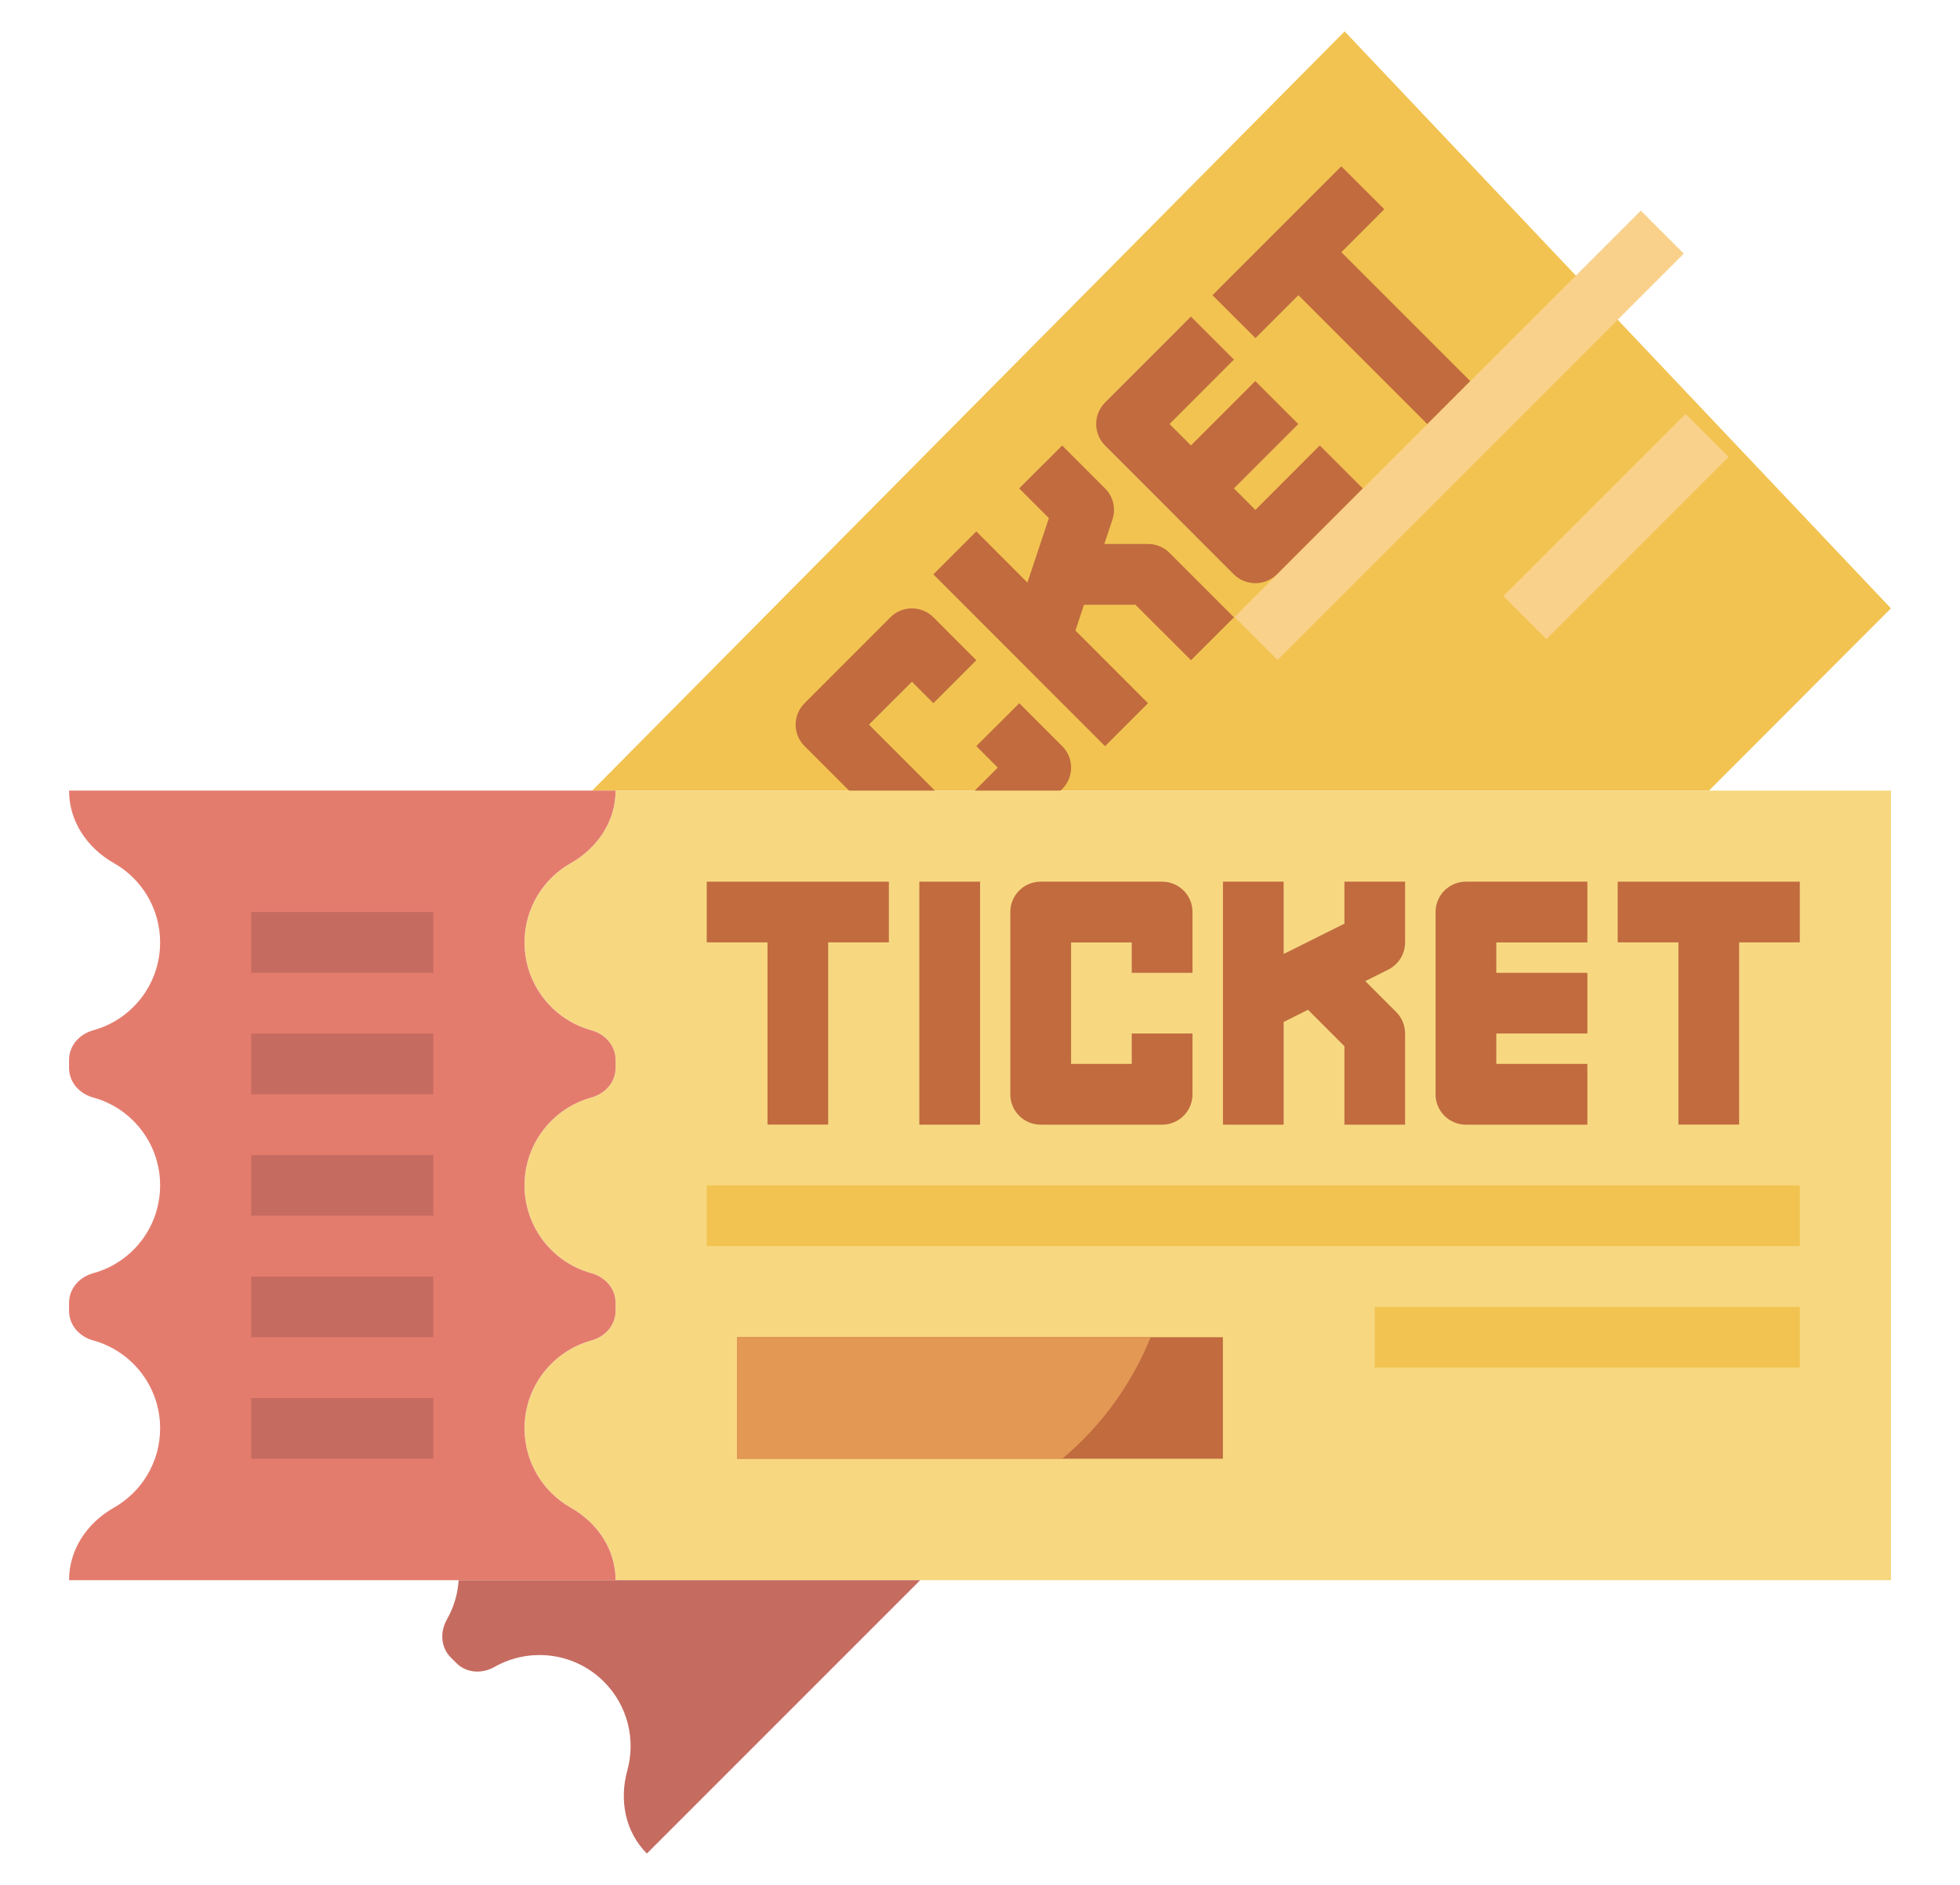 <svg width="26" height="25" viewBox="0 0 26 25" fill="none" xmlns="http://www.w3.org/2000/svg">
<path d="M22.67 10.486L25.084 8.069L17.837 0.416L7.855 10.486" fill="#F2C351"/>
<path d="M19.943 7.907L22.36 5.49L22.93 6.06L20.513 8.477L19.943 7.907Z" fill="#F9D18B"/>
<path d="M16.377 8.183L21.766 2.794L22.336 3.364L16.947 8.753L16.377 8.183Z" fill="#F9D18B"/>
<path d="M11.812 8.187L10.673 9.327C10.515 9.484 10.515 9.739 10.673 9.896L12.382 11.605C12.539 11.762 12.793 11.762 12.951 11.605L14.09 10.466C14.248 10.308 14.248 10.054 14.09 9.896L13.521 9.327L12.951 9.896L13.236 10.181L12.666 10.751L11.527 9.611L12.097 9.042L12.382 9.327L12.951 8.757L12.382 8.187C12.224 8.03 11.969 8.03 11.812 8.187Z" fill="#C16B3F"/>
<path d="M17.794 3.345L18.363 2.775L17.793 2.206L16.084 3.915L16.654 4.484L17.224 3.915L18.933 5.624L19.503 5.054L17.794 3.345Z" fill="#C16B3F"/>
<path d="M15.229 7.215H14.649L14.757 6.891C14.805 6.746 14.767 6.586 14.66 6.479L14.09 5.909L13.52 6.478L13.914 6.872L13.629 7.727L12.951 7.048L12.381 7.618L14.659 9.897L15.229 9.327L14.266 8.363L14.38 8.021H15.062L15.799 8.757L16.369 8.188L15.514 7.333C15.439 7.257 15.336 7.215 15.229 7.215Z" fill="#C16B3F"/>
<path d="M16.653 6.763L16.368 6.478L17.222 5.624L16.652 5.054L15.798 5.908L15.514 5.624L16.368 4.769L15.798 4.199L14.659 5.339C14.502 5.496 14.502 5.751 14.659 5.909L16.367 7.618C16.446 7.696 16.549 7.735 16.652 7.735C16.756 7.735 16.859 7.696 16.938 7.618L18.077 6.478L17.507 5.908L16.653 6.763Z" fill="#C16B3F"/>
<path d="M8.167 20.959H25.085V10.486H8.167C8.167 10.893 7.927 11.247 7.573 11.448C7.206 11.655 6.959 12.049 6.959 12.5C6.959 13.056 7.335 13.525 7.846 13.665C8.03 13.716 8.167 13.868 8.167 14.059V14.163C8.167 14.354 8.03 14.506 7.846 14.557C7.335 14.697 6.959 15.166 6.959 15.722C6.959 16.279 7.335 16.747 7.846 16.887C8.03 16.938 8.167 17.09 8.167 17.281V17.386C8.167 17.577 8.03 17.729 7.846 17.779C7.335 17.92 6.959 18.388 6.959 18.945C6.959 19.396 7.206 19.789 7.573 19.997C7.927 20.198 8.167 20.551 8.167 20.959V20.959Z" fill="#F7D881"/>
<path d="M12.206 20.959L8.581 24.584C8.293 24.296 8.213 23.877 8.321 23.484C8.434 23.078 8.331 22.625 8.011 22.305C7.618 21.912 7.021 21.847 6.56 22.109C6.394 22.203 6.189 22.193 6.054 22.058L5.98 21.984C5.845 21.849 5.835 21.644 5.929 21.478C6.021 21.317 6.073 21.139 6.084 20.959" fill="#C66B60"/>
<path d="M0.916 20.959C0.916 20.551 1.156 20.198 1.511 19.997C1.877 19.789 2.124 19.396 2.124 18.945C2.124 18.388 1.749 17.92 1.237 17.779C1.053 17.729 0.916 17.577 0.916 17.386V17.281C0.916 17.09 1.053 16.938 1.237 16.887C1.749 16.747 2.124 16.279 2.124 15.722C2.124 15.166 1.749 14.697 1.237 14.557C1.053 14.507 0.916 14.354 0.916 14.163V14.059C0.916 13.868 1.053 13.716 1.237 13.665C1.749 13.525 2.124 13.056 2.124 12.5C2.124 12.049 1.877 11.655 1.511 11.448C1.156 11.247 0.916 10.893 0.916 10.486H8.166C8.166 10.893 7.926 11.247 7.572 11.448C7.205 11.655 6.958 12.049 6.958 12.5C6.958 13.056 7.334 13.525 7.845 13.665C8.029 13.716 8.166 13.868 8.166 14.059V14.163C8.166 14.354 8.029 14.506 7.845 14.557C7.334 14.697 6.958 15.166 6.958 15.722C6.958 16.279 7.334 16.747 7.845 16.887C8.029 16.938 8.166 17.09 8.166 17.281V17.386C8.166 17.577 8.029 17.729 7.845 17.779C7.334 17.92 6.958 18.388 6.958 18.945C6.958 19.396 7.205 19.789 7.572 19.997C7.926 20.198 8.166 20.551 8.166 20.959H0.916Z" fill="#E47C6E"/>
<path d="M3.332 12.097H5.748V12.903H3.332V12.097Z" fill="#C66B60"/>
<path d="M3.332 13.709H5.748V14.514H3.332V13.709Z" fill="#C66B60"/>
<path d="M3.332 15.32H5.748V16.125H3.332V15.32Z" fill="#C66B60"/>
<path d="M3.332 16.931H5.748V17.736H3.332V16.931Z" fill="#C66B60"/>
<path d="M3.332 18.542H5.748V19.348H3.332V18.542Z" fill="#C66B60"/>
<path d="M9.375 12.499H10.181V14.916H10.986V12.499H11.791V11.694H9.375V12.499Z" fill="#C16B3F"/>
<path d="M23.875 11.694H21.459V12.499H22.265V14.916H23.07V12.499H23.875V11.694Z" fill="#C16B3F"/>
<path d="M12.195 11.694H13.001V14.917H12.195V11.694Z" fill="#C16B3F"/>
<path d="M15.416 11.694H13.805C13.582 11.694 13.402 11.874 13.402 12.097V14.514C13.402 14.737 13.582 14.917 13.805 14.917H15.416C15.639 14.917 15.819 14.737 15.819 14.514V13.708H15.013V14.111H14.208V12.5H15.013V12.903H15.819V12.097C15.819 11.874 15.639 11.694 15.416 11.694Z" fill="#C16B3F"/>
<path d="M17.834 12.251L17.028 12.653V11.694H16.223V14.917H17.028V13.555L17.351 13.393L17.834 13.876V14.917H18.639V13.708C18.639 13.601 18.597 13.499 18.521 13.423L18.111 13.013L18.416 12.86C18.553 12.792 18.639 12.652 18.639 12.5V11.694H17.834V12.251Z" fill="#C16B3F"/>
<path d="M19.043 12.097V14.514C19.043 14.737 19.223 14.917 19.446 14.917H21.057V14.111H19.849V13.708H21.057V12.903H19.849V12.5H21.057V11.694H19.446C19.223 11.694 19.043 11.874 19.043 12.097Z" fill="#C16B3F"/>
<path d="M9.375 15.722H23.875V16.528H9.375V15.722Z" fill="#F2C351"/>
<path d="M18.236 17.334H23.875V18.139H18.236V17.334Z" fill="#F2C351"/>
<path d="M9.777 17.736H16.222V19.348H9.777V17.736Z" fill="#C16B3F"/>
<path d="M9.777 17.736V19.348H14.091C14.604 18.919 15.009 18.366 15.264 17.736H9.777Z" fill="#E39854"/>
</svg>
